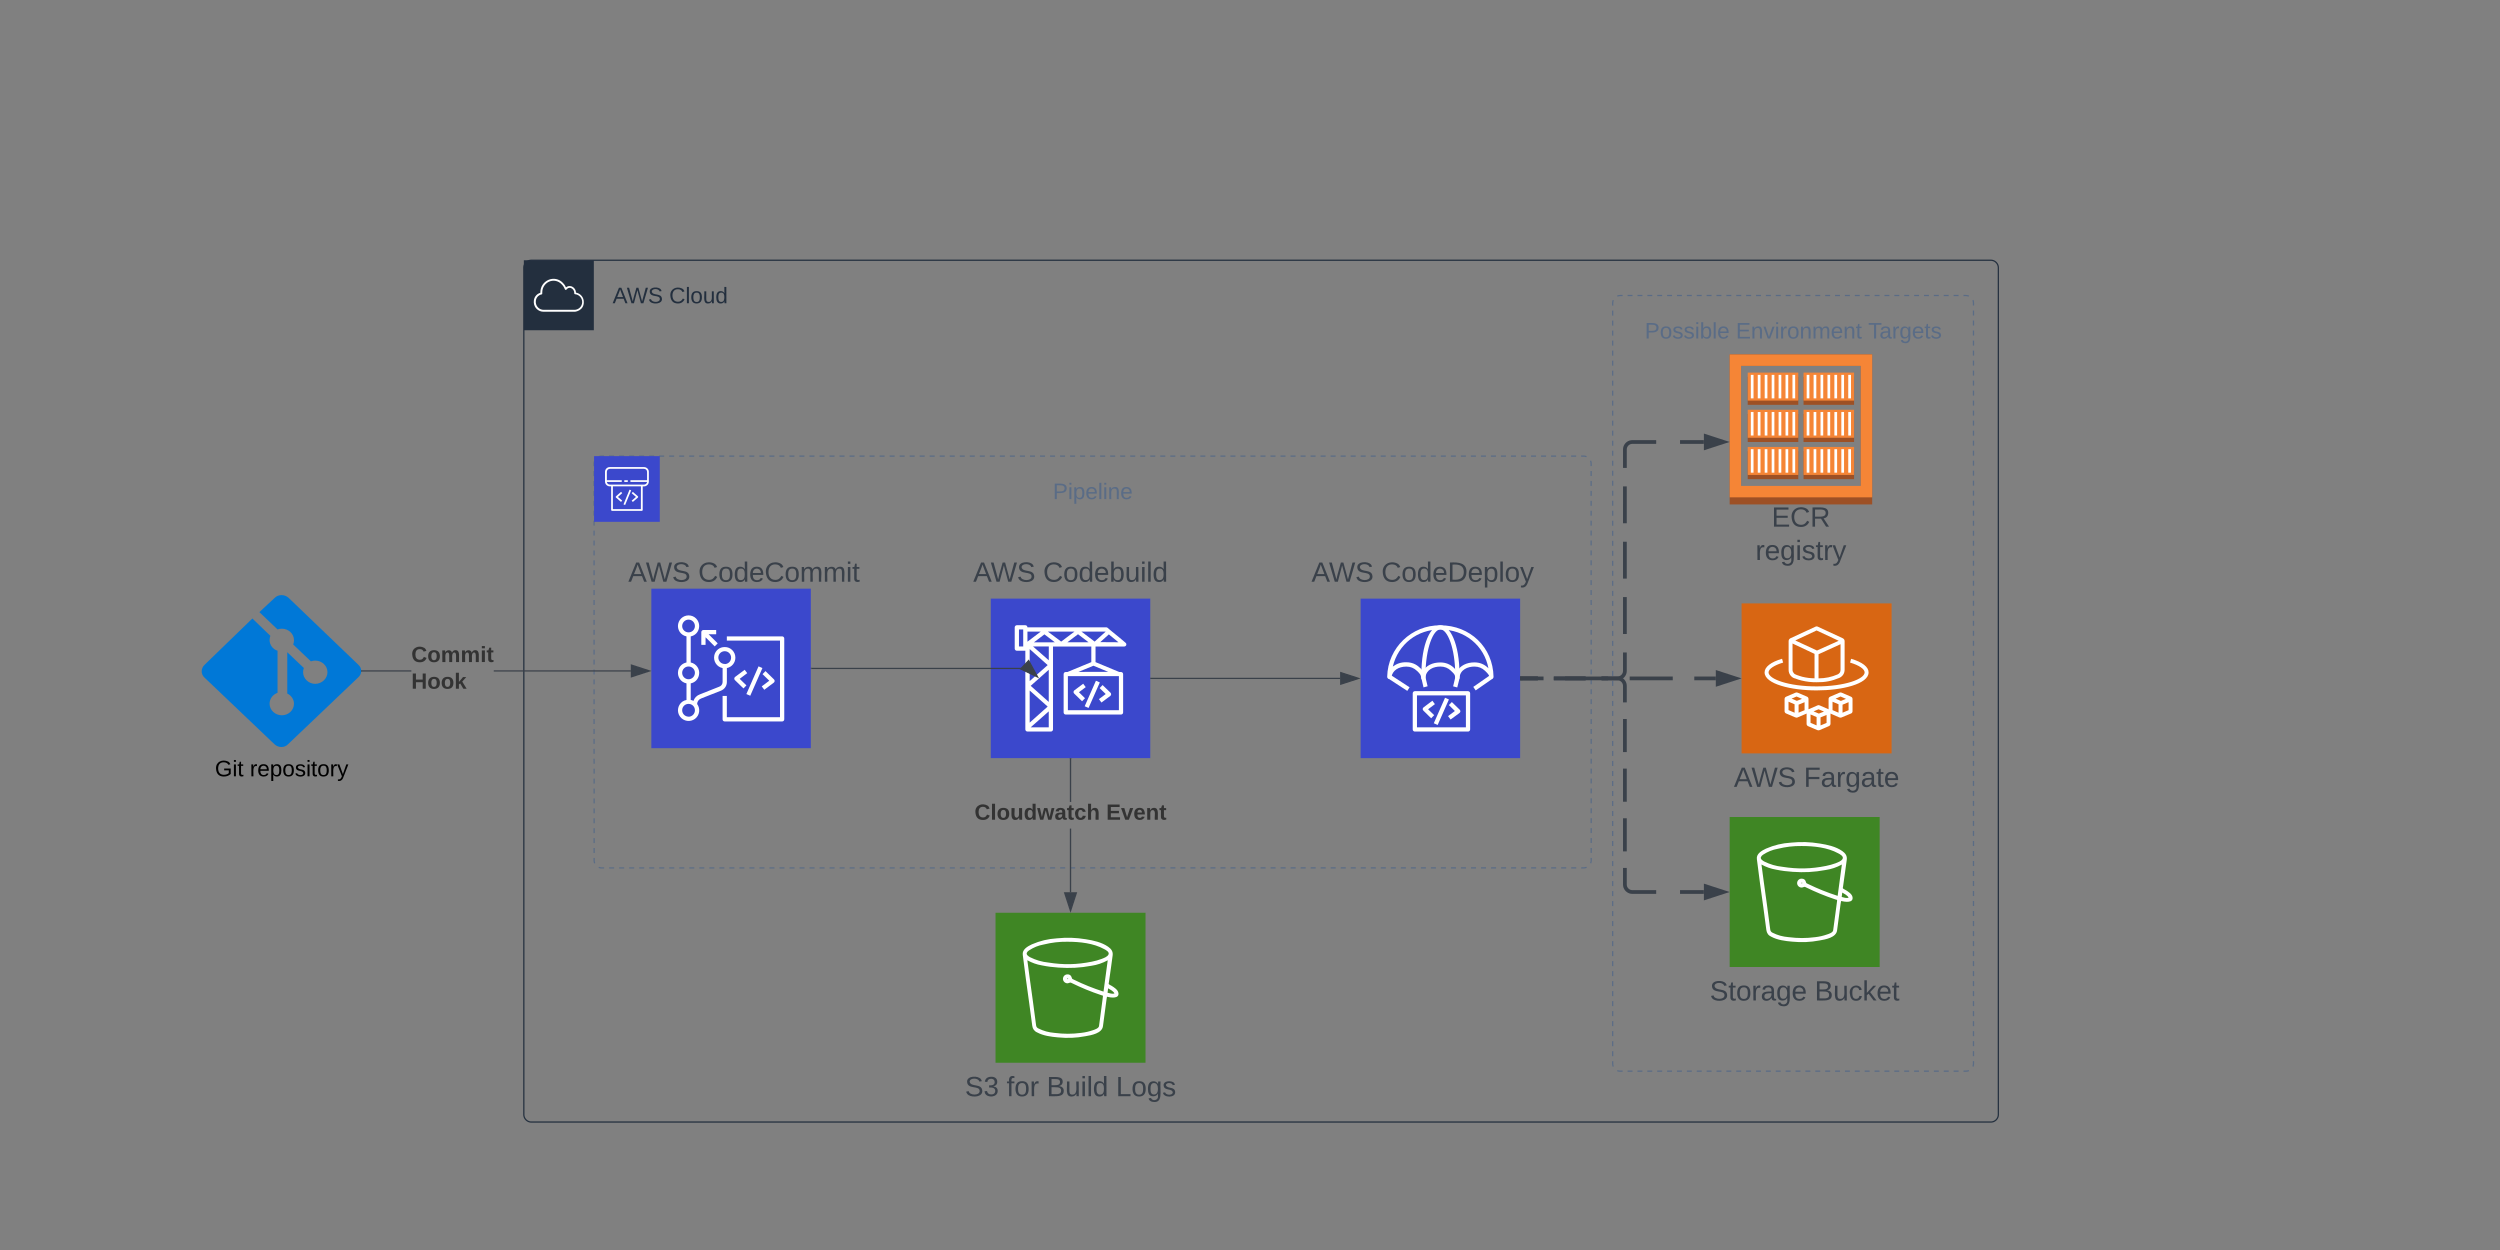 <svg xmlns="http://www.w3.org/2000/svg" xmlns:xlink="http://www.w3.org/1999/xlink" xmlns:lucid="lucid" width="2000" height="1000"><rect width="100%" height="100%" fill="#808080" stroke="none"/><g transform="translate(0 0)" lucid:page-tab-id="0_0"><path d="M419.07 214.2a6 6 0 0 1 6-6h1167.6a6 6 0 0 1 6 6v677.43a6 6 0 0 1-6 6H425.07a6 6 0 0 1-6-6z" stroke="#232f3e" fill="#fff" fill-opacity="0"/><path d="M419.07 208.2h56v56h-56v-56z" stroke="#fff" stroke-opacity="0" fill="#232f3e"/><path d="M459.95 249.4h-25c-4.13.06-7.57-3.08-7.9-7.2v-.63c-.15-3.4 1.97-6.38 5.25-7.36v-.65c.12-4.22 2.44-7.75 6.24-9.57 4.12-1.85 8.73-.95 11.8 2.32 1.1 1.08 1.85 2.2 2.45 3.6 1.2-1.02 2.7-1.33 4.23-.9 2.24.78 3.68 2.73 3.76 5.08 3.67.66 6.3 3.8 6.27 7.57 0 7.07-7.04 7.73-7.12 7.76zm-26.7-13.87c-2.83.6-4.75 3.14-4.6 6.04v.53c.3 3.32 3.1 5.83 6.4 5.75h24.98c3.04-.3 5.4-2.64 5.68-5.7.3-3.43-2.23-6.5-5.67-6.78-.44-.05-.72-.44-.64-.87.07-1.84-1-3.45-2.73-4.14-1.32-.37-2.64.13-3.44 1.24-.2.24-.44.37-.76.32-.28-.05-.48-.24-.6-.5-.6-1.6-1.4-2.85-2.6-4.04-2.7-2.8-6.6-3.6-10.13-2-3.24 1.6-5.2 4.64-5.32 8.25-.04.4-.04.74 0 1.14.04.4-.2.76-.6.84z" stroke="#fff" stroke-opacity="0" fill="#fff"/><use xlink:href="#a" transform="matrix(1,0,0,1,490.07,228.19) translate(0 14.4)"/><use xlink:href="#b" transform="matrix(1,0,0,1,490.07,228.19) translate(45.3 14.4)"/><path d="M475.24 370.9a6 6 0 0 1 6-6h785.7a6 6 0 0 1 6 6v317.44a6 6 0 0 1-6 6h-785.7a6 6 0 0 1-6-6z" fill="#fff" fill-opacity="0"/><path d="M478.95 365.36l.44-.18.9-.22.94-.07h2m4 0h4.02m4 0h4.02m4 0h4.02m4 0h4.02m4 0h4m4.02 0h4m4.02 0h4m4.02 0h4m4 0h4.02m4 0h4.02m4 0h4.02m4 0h4m4.02 0h4m4.02 0h4m4.02 0h4m4.02 0h4m4 0h4.02m4 0h4.02m4 0h4.02m4 0h4m4.02 0h4m4.02 0h4m4.02 0h4m4 0h4.02m4 0h4.02m4 0h4.02m4 0h4.02m4 0h4m4.02 0h4m4.02 0h4m4.02 0h4m4 0h4.02m4 0h4.02m4 0h4.02m4 0h4.02m4 0h4m4.02 0h4m4.02 0h4m4.02 0h4m4 0h4.02m4 0h4.02m4 0H820m4 0h4m4.02 0h4m4.02 0h4m4.02 0h4m4.02 0h4m4 0h4.02m4 0h4.02m4 0h4.02m4 0h4m4.02 0h4m4.02 0h4m4.02 0h4m4.02 0h4m4 0h4.02m4 0h4.02m4 0h4.02m4 0h4m4.02 0h4m4.02 0h4m4.02 0h4m4 0h4.02m4 0h4.02m4 0h4.02m4 0h4.02m4 0h4m4.02 0h4m4.02 0h4m4.02 0h4m4 0h4.02m4 0h4.02m4 0h4.02m4 0h4.02m4 0h4m4.02 0h4m4.02 0h4m4.02 0h4m4 0h4.02m4 0h4.02m4 0h4.02m4 0h4m4.02 0h4m4.02 0h4m4.02 0h4m4.02 0h4m4 0h4.02m4 0h4.02m4 0h4.02m4 0h4.02m4 0h4m4.02 0h4m4.02 0h4m4.02 0h4m4 0h4.02m4 0h4.02m4 0h4.02m4 0h2l.95.06.9.22.44.18m3.24 3.24l.18.43.22.92.07.94v1.97m0 3.97v3.97m0 3.98v3.96m0 3.97v3.98m0 3.97v3.97m0 3.96v3.97m0 3.97v3.97m0 3.96v3.97m0 3.96v3.96m0 3.97v3.97m0 3.97v3.96m0 3.97v3.97m0 3.97v3.97m0 3.97v3.97m0 3.97V484m0 3.97v3.97m0 3.96v3.97m0 3.97v3.97m0 3.95v3.97m0 3.97v3.96m0 3.97v3.97m0 3.96v3.97m0 3.97v3.97m0 3.97v3.96m0 3.97v3.97m0 3.97v3.98m0 3.96v3.97m0 3.98v3.97m0 3.97v3.97m0 3.95v3.97m0 3.97v3.96m0 3.96v3.97m0 3.96v3.97m0 3.97v3.97m0 3.96v3.97m0 3.97v3.97m0 3.97v3.97m0 3.97v3.97m0 3.98v3.97m0 3.96v3.98m0 3.97v2l-.07.92-.22.92-.18.42m-3.24 3.24l-.44.18-.9.22-.95.08h-2m-4 0h-4.02m-4 0h-4.02m-4 0h-4m-4.02 0h-4m-4 0h-4.02m-4 0h-4.02m-4 0h-4.02m-4 0h-4m-4.02 0h-4m-4.02 0h-4m-4.02 0h-4m-4.02 0h-4m-4 0h-4.02m-4 0h-4.02m-4 0h-4.02m-4 0h-4m-4.02 0h-4m-4.02 0h-4m-4.02 0h-4m-4 0h-4.02m-4 0h-4.02m-4 0h-4.02m-4 0h-4m-4.02 0h-4m-4.02 0h-4m-4.02 0h-4m-4.02 0h-4m-4 0h-4.02m-4 0h-4.02m-4 0h-4.02m-4 0h-4m-4.02 0h-4m-4.02 0h-4m-4.02 0h-4m-4.02 0h-4m-4 0h-4.02m-4 0h-4.02m-4 0h-4.02m-4 0h-4m-4.02 0h-4m-4.02 0h-4m-4.02 0h-4m-4.02 0h-4m-4 0h-4.02m-4 0h-4.02m-4 0h-4.02m-4 0h-4m-4.02 0h-4m-4.02 0h-4m-4.02 0h-4m-4 0h-4.02m-4 0h-4.02m-4 0H840m-4 0H832m-4 0h-4m-4.02 0h-4m-4.02 0h-4m-4.02 0h-4m-4.02 0h-4m-4 0h-4.02m-4 0h-4.02m-4 0h-4.02m-4 0h-4m-4.02 0h-4m-4.02 0h-4m-4.02 0h-4m-4 0h-4.02m-4 0h-4.02m-4 0h-4.02m-4 0h-4m-4.02 0h-4m-4.02 0h-4m-4.02 0h-4m-4.02 0h-4m-4 0h-4.02m-4 0h-4.02m-4 0h-4.02m-4 0h-4m-4.02 0h-4m-4.02 0h-4m-4.02 0h-4m-4.02 0h-4m-4 0h-4.02m-4 0h-4.02m-4 0h-4.02m-4 0h-4m-4.02 0h-4m-4.02 0h-4m-4.02 0h-4m-4 0h-4.02m-4 0h-4.02m-4 0h-4.02m-4 0h-4.02m-4 0h-4m-4.02 0h-4m-4.02 0h-4m-4.02 0h-4m-4 0h-2.02l-.94-.08-.9-.22-.45-.18m-3.24-3.24l-.16-.43-.23-.93-.06-.93v-2m0-3.96v-3.97m0-3.95v-3.97m0-3.97v-3.96m0-3.97v-3.96m0-3.96v-3.97m0-3.97v-3.97m0-3.96v-3.97m0-3.97v-3.97m0-3.97v-3.98m0-3.96V607m0-3.98v-3.97m0-3.96v-3.98m0-3.97v-3.97m0-3.97v-3.96m0-3.96v-3.97m0-3.96v-3.97m0-3.97v-3.96m0-3.97v-3.97m0-3.97v-3.97m0-3.96v-3.97m0-3.97v-3.97m0-3.98v-3.97m0-3.96v-3.98m0-3.97v-3.97m0-3.96v-3.97m0-3.97V480m0-3.96v-3.97m0-3.96v-3.96m0-3.97v-3.97m0-3.97v-3.96m0-3.97v-3.97m0-3.97v-3.97m0-3.97v-3.97m0-3.97v-3.98m0-3.97v-3.97m0-3.96v-3.97m0-3.97v-3.97m0-3.96v-3.96m0-3.97v-3.96m0-3.97v-1.98l.07-.95.24-.92.17-.43" stroke="#5a6c86" fill="none"/><use xlink:href="#c" transform="matrix(1,0,0,1,475.241,384.888) translate(367.075 14.4)"/><path d="M1290.14 242.4a6 6 0 0 1 6-6h276.64a6 6 0 0 1 6 6v608.53a6 6 0 0 1-6 6h-276.64a6 6 0 0 1-6-6z" fill="#fff" fill-opacity="0"/><path d="M1293.85 236.88l.43-.17.92-.2.94-.1h1.97m3.97 0h3.95m3.95 0h3.95m3.95 0h3.96m3.95 0h3.95m3.95 0h3.95m3.95 0h3.96m3.95 0h3.94m3.95 0h3.95m3.95 0h3.95m3.95 0h3.95m3.96 0h3.96m3.95 0h3.96m3.95 0h3.97m3.95 0h3.95m3.95 0h3.95m3.96 0h3.95m3.95 0h3.95m3.95 0h3.96m3.94 0h3.95m3.94 0h3.95m3.95 0h3.95m3.95 0h3.95m3.95 0h3.96m3.96 0h3.95m3.96 0h3.95m3.97 0h3.95m3.95 0h3.95m3.95 0h3.96m3.95 0h3.95m3.95 0h3.95m3.96 0h3.94m3.95 0h3.94m3.96 0h3.95m3.95 0h3.95m3.95 0h1.98l.94.1.9.2.45.2m3.24 3.22l.2.44.2.9.08.95v2m0 4.02v4m0 4v4m0 4v4m0 4.02v4m0 4v4m0 4v4m0 4.02v4m0 4v4m0 4v4m0 4.02v4m0 4v4m0 4v4m0 4.02v4m0 4v4m0 4v4m0 4.02v4m0 4v4m0 4v4.02m0 4v4m0 4v4m0 4v4.02m0 4v4m0 4v4m0 4v4.02m0 4v4m0 4v4m0 4v4.02m0 4v4m0 4v4m0 4v4.02m0 4v4m0 4v4m0 4v4.02m0 4v4m0 4v4m0 4v4.02m0 4v4m0 4v4m0 4.02v4m0 4v4m0 4v4m0 4.02v4m0 4v4m0 4v4m0 4.02v4m0 4v4m0 4v4m0 4.02v4m0 4v4m0 4v4m0 4.02v4m0 4v4m0 4v4m0 4.02v4m0 4v4m0 4v4m0 4.02v4m0 4v4m0 4v4.02m0 4v4m0 4v4m0 4v4.02m0 4v4m0 4v4m0 4v4.02m0 4v4m0 4v4m0 4v4.02m0 4v4m0 4v4m0 4v4.02m0 4v4m0 4v4m0 4v4.02m0 4v4m0 4v2l-.07.95-.2.9-.2.45m-3.23 3.24l-.44.18-.9.22-.95.07h-1.98m-3.95 0h-3.95m-3.95 0H1555m-3.96 0h-3.95m-3.96 0h-3.95m-3.97 0h-3.95m-3.95 0h-3.95m-3.95 0h-3.96m-3.95 0h-3.95m-3.95 0h-3.95m-3.96 0h-3.94m-3.95 0h-3.94m-3.95 0h-3.95m-3.95 0h-3.95m-3.95 0h-3.95m-3.96 0h-3.96m-3.95 0h-3.96m-3.95 0h-3.97m-3.95 0h-3.95m-3.95 0h-3.95m-3.96 0h-3.95m-3.95 0h-3.95m-3.95 0h-3.96m-3.94 0H1389m-3.94 0h-3.95m-3.95 0h-3.95m-3.95 0h-3.95m-3.95 0h-3.96m-3.96 0h-3.95m-3.96 0h-3.95m-3.97 0h-3.95m-3.95 0h-3.95m-3.95 0h-3.96m-3.95 0h-3.95m-3.95 0h-3.95m-3.96 0h-1.96l-.94-.07-.92-.22-.43-.18m-3.24-3.24l-.17-.44-.22-.9-.06-.95v-2m0-4v-4m0-4v-4m0-4.02v-4m0-4v-4m0-4v-4m0-4v-4m0-4.02v-4m0-4v-4m0-4v-4m0-4.02v-4m0-4v-4m0-4v-4m0-4.02v-4m0-4v-4m0-4v-4m0-4.02v-4m0-4v-4m0-4v-4m0-4.02v-4m0-4v-4m0-4v-4m0-4.02v-4m0-4v-4m0-4v-4m0-4.02v-4m0-4v-4m0-4v-4.02m0-4v-4m0-4v-4m0-4v-4.02m0-4v-4m0-4v-4m0-4v-4.02m0-4v-4m0-4v-4m0-4v-4.02m0-4v-4m0-4v-4m0-4v-4.02m0-4v-4m0-4v-4m0-4v-4.02m0-4v-4m0-4v-4m0-4v-4.02m0-4v-4m0-4v-4m0-4.02v-4m0-4v-4m0-4v-4m0-4.02v-4m0-4v-4m0-4v-4m0-4.02v-4m0-4v-4m0-4v-4m0-4.02v-4m0-4v-4m0-4v-4.02m0-4v-4m0-4v-4m0-4v-4m0-4.02v-4m0-4v-4m0-4v-4.02m0-4v-4m0-4v-4m0-4v-4.02m0-4v-4m0-4v-4m0-4v-4.02m0-4v-4m0-4v-4m0-4v-4.02m0-4v-4m0-4v-2l.07-.95.23-.9.18-.45" stroke="#5a6c86" fill="none"/><use xlink:href="#d" transform="matrix(1,0,0,1,1290.137,256.411) translate(25.675 14.4)"/><use xlink:href="#e" transform="matrix(1,0,0,1,1290.137,256.411) translate(98.575 14.4)"/><use xlink:href="#f" transform="matrix(1,0,0,1,1290.137,256.411) translate(204.425 14.4)"/><path d="M736.42 430.95h240v60h-240z" fill="none"/><use xlink:href="#g" transform="matrix(1,0,0,1,736.417,430.949) translate(42.13 34.444)"/><use xlink:href="#h" transform="matrix(1,0,0,1,736.417,430.949) translate(98.056 34.444)"/><path d="M475.24 430.95h240v60h-240z" fill="none"/><use xlink:href="#g" transform="matrix(1,0,0,1,475.241,430.949) translate(27.377 34.444)"/><use xlink:href="#i" transform="matrix(1,0,0,1,475.241,430.949) translate(83.302 34.444)"/><path d="M1018.13 430.95h240v60h-240z" fill="none"/><use xlink:href="#g" transform="matrix(1,0,0,1,1018.134,430.949) translate(31.019 34.444)"/><use xlink:href="#j" transform="matrix(1,0,0,1,1018.134,430.949) translate(86.944 34.444)"/><path d="M521.07 470.94h127.6v127.6h-127.6v-127.6z" stroke="#fff" stroke-opacity="0" stroke-width="2" fill="#3b48cc"/><path d="M579.78 517.65c-4.13-.08-7.54 2.8-8.36 6.76-.92 4.65 2.02 9.13 6.66 10.06v11.23c-.05 1.68-1.15 3.2-2.8 3.7l-15.4 6.1c-2.48.92-4.23 2.7-5.14 5.23-.7-.43-1.38-.68-2.16-.76V546.7c3.4-.67 5.92-3.2 6.6-6.67.98-4.56-2-9.12-6.6-10.05v-20.86c3.4-.68 5.92-3.2 6.6-6.6.93-4.63-2-9.1-6.6-10.04-4.65-.93-9.1 2.03-10.07 6.67-.9 4.56 2.03 9.04 6.67 9.97v20.86c-3.44.76-5.97 3.2-6.66 6.67-.9 4.65 2.03 9.13 6.67 10.06v13.27c-1.28.25-2.34.67-3.4 1.43-3.76 2.87-4.54 8.2-1.74 11.9 2.8 3.8 8.1 4.57 11.9 1.8 3.77-2.8 4.55-8.12 1.75-11.92.1-2.12 1.42-3.8 3.4-4.48l15.44-6.08c3-1.1 4.9-3.8 4.96-6.93v-11.24c4-.85 6.8-4.23 6.8-8.36 0-4.65-3.8-8.53-8.5-8.45zm-34.05-16.8c0-2.8 2.3-5.16 5.1-5.16 2.85 0 5.1 2.35 5.1 5.14 0 2.8-2.25 5.07-5.1 5.07-2.8 0-5.1-2.27-5.1-5.06zm0 37.4c0-2.78 2.3-5.06 5.1-5.06 2.85 0 5.1 2.27 5.1 5.06 0 2.8-2.25 5.15-5.1 5.15-2.76 0-5.06-2.27-5.1-5.06zm5.1 35.06c-2.8 0-5.1-2.27-5.1-5.14 0-2.8 2.3-5.07 5.1-5.07 2.85 0 5.1 2.27 5.1 5.06.05 2.87-2.2 5.15-5 5.24h-.1zm28.95-42.14c-2.85 0-5.1-2.28-5.1-5.15 0-2.78 2.25-5.06 5.1-5.06 2.8 0 5.1 2.28 5.1 5.07.05 2.88-2.2 5.16-5 5.25h-.1z" stroke="#fff" stroke-opacity="0" stroke-width="2" fill="#fff"/><path d="M625.73 577.16h-46c-.93 0-1.66-.75-1.66-1.7v-18.72h3.4v17.02H624V512.5h-42.53v-3.4h44.26c.94 0 1.68.75 1.68 1.7v64.66c0 .95-.73 1.7-1.67 1.7z" stroke="#fff" stroke-opacity="0" stroke-width="2" fill="#fff"/><path d="M594.77 550.74l-6.83-6.64c-.38-.36-.55-.8-.52-1.33.04-.5.27-.92.68-1.24l7.64-5.7 2.04 2.7-6.04 4.54 5.4 5.25zM611.43 551.83l-2.04-2.73 6.03-4.53-5.4-5.25 2.37-2.45 6.8 6.66c.68.65.7 1.73.04 2.4l-.2.18z" stroke="#fff" stroke-opacity="0" stroke-width="2" fill="#fff"/><path d="M597.1 555.24l9.73-22.16 3.1 1.37-9.73 22.15-3.1-1.36z" stroke="#fff" stroke-opacity="0" stroke-width=".8" fill="#fff"/><path d="M574.17 514.7l-1.2 1.2-1.22 1.22-7.3-7.3v6.1h-3.4V505.7c0-.94.76-1.7 1.7-1.7h10.2v3.4h-6.08z" stroke="#fff" stroke-opacity="0" stroke-width="2" fill="#fff"/><path d="M792.6 478.9h127.62v127.62h-127.6v-127.6z" stroke="#fff" stroke-opacity="0" stroke-width="2" fill="#3b48cc"/><path d="M865.64 561l2.37-2.42-4.86-4.8 5.44-4.07-2.04-2.73-7.04 5.28c-.08.06-.14.1-.2.18-.66.68-.65 1.74.03 2.4zM884.57 555.22l-5.44 4.08 2.04 2.73 7.05-5.27c.42-.3.64-.74.68-1.26.03-.52-.14-.97-.5-1.33l-6.33-6.13-2.36 2.44z" stroke="#fff" stroke-opacity="0" stroke-width="2" fill="#fff"/><path d="M867.75 565l9-20.42 3.1 1.38-9 20.4-3.1-1.36z" stroke="#fff" stroke-opacity="0" stroke-width=".81" fill="#fff"/><path d="M900.46 514.22l-4.73-4-7.6-6.2-1.96-1.7c-.36-.35-.7-.44-1.07-.44h-63.15c0-.93-.7-1.7-1.7-1.7h-6.78c-.9 0-1.7.77-1.7 1.7v17.02c0 .93.8 1.7 1.7 1.7h6.8v62.95c0 .94.8 1.7 1.68 1.7h18.76c.9 0 1.7-.76 1.7-1.7V517.2h30.64v12.5l-19.1 7.9h-1.35c-1 0-1.7.78-1.7 1.72v30.62c0 .94.7 1.7 1.7 1.7h44.2c.98 0 1.7-.76 1.7-1.7V539.3v.02c0-.94-.72-1.7-1.7-1.7h-1.34l-19.03-7.92v-12.5h22.96c.7 0 1.33-.43 1.6-1.1.26-.7 0-1.46-.54-1.88zm-16-8.85l-8.74 7.9-10.54-7.98h19.3zm-43.75 8.5h-13.57l8.4-6.37 8.3 6.3zm-16.16 34.8L839 535.83v25.7zm13.58 16.6l-14.38 12.84v-25.68zm-14.38-20.42v-25.6l14.38 12.83zm14.56-39.56h21.25l-10.62 7.98zm24.1 2.1l8.4 6.4h-16.87zm-29.82-2.1l-10.63 8.07v-8.08zm-14.02 11.9h-3.4v-13.62h3.4v13.62zm5.98 64.65L839 569.1v12.75zm14.47-53.6l-12.58-11.05h12.6zm56.1 39.9h-40.82v-27.22h40.82zm-32.33-30.62l11.97-4.94 11.88 4.93zm17.42-23.82l6.86-6.2 7.68 6.3z" stroke="#fff" stroke-opacity="0" stroke-width="2" fill="#fff"/><path d="M1088.5 478.9h127.6v127.62h-127.6v-127.6z" stroke="#fff" stroke-opacity="0" stroke-width="2" fill="#3b48cc"/><path d="M1165.9 543.87c-.85 0-1.6-.66-1.7-1.53v-.5c-.25-2.18-1.1-3-2.9-4.67l-.5-.53c-2.38-2.32-5.2-3.4-8.5-3.4-5.28 0-11.24 2.26-11.92 8.62v.48c0 .96-.76 1.7-1.7 1.7s-1.7-.74-1.7-1.7c-.17-2.5-1.2-3.46-3.15-5.43l-.25-.2c-2.4-2.3-5.2-3.43-8.5-3.43-6.48 0-11.16 3.3-11.92 8.37-.1.92-.94 1.62-1.88 1.53-.93-.1-1.6-.92-1.53-1.84.5-23.04 19.5-41.35 42.54-41.08 23.82 0 42.1 17.65 42.53 41.12v.18c0 .92-.76 1.66-1.7 1.66-.93 0-1.7-.73-1.7-1.65v-.13c0-1.4-1.36-2.8-3.4-4.78-2.38-2.27-5.2-3.4-8.5-3.4-5.2 0-11.5 2.4-11.92 9.05-.08.9-.76 1.6-1.7 1.6zm-40.83-14.06c4.25 0 7.83 1.46 10.8 4.4l.34.25c.86.8 1.54 1.54 2.22 2.4 2.4-4.32 7.4-6.9 13.87-6.9 4.25 0 7.82 1.44 10.88 4.33l.5.52c.78.7 1.38 1.36 2.06 2.15 2.38-4.34 7.4-7.05 13.78-7.05 4.25 0 7.83 1.44 10.9 4.38l.33.35c-3.4-18.18-18.9-31.06-38.46-31.06-18.3-.2-33.78 11.83-38.04 29.66 3.23-2.4 6.72-3.55 10.8-3.42z" stroke="#fff" stroke-opacity="0" stroke-width="2" fill="#fff"/><path d="M1110.62 542.8l1.86-2.85 15.2 9.9-1.85 2.86-15.2-9.9z" stroke="#fff" stroke-opacity="0" stroke-width="1.09" fill="#fff"/><path d="M1178.6 549.53l13.6-9.45h-.02l1.94 2.8-13.57 9.44-1.94-2.8z" stroke="#fff" stroke-opacity="0" stroke-width="1.64" fill="#fff"/><path d="M1165.8 549.97l-3.3-.9 1.7-7.17v-1.7c0-21.6-6.22-36.68-11.9-36.68-5.68 0-11.9 15.08-11.9 36.74v1.6l1.68 7.16-3.27.9-1.7-7.32v-2.44c-.12-25.94 7.78-39.98 15.2-39.98 7.42 0 15.32 14.04 15.32 40.13v1.15c-.03.3-.03.5 0 .75v.5zM1144.93 574.62l-6.24-6.15c-.38-.35-.56-.8-.53-1.32.04-.52.27-.94.68-1.25l7.05-5.32 2.04 2.73-5.44 4.1 4.86 4.74zM1160.48 575.62l-2.04-2.72 5.46-4.1-4.8-4.73 2.38-2.43 6.3 6.14c.67.66.7 1.73.03 2.4l-.2.2z" stroke="#fff" stroke-opacity="0" stroke-width="2" fill="#fff"/><path d="M1147.03 578.6l9-20.4 3.1 1.37-9 20.4-3.1-1.36z" stroke="#fff" stroke-opacity="0" stroke-width=".81" fill="#fff"/><path d="M1174.42 585.25h-42.54c-.92 0-1.7-.77-1.7-1.7v-28.9c0-.95.78-1.72 1.7-1.72h42.54c.92 0 1.7.77 1.7 1.7v28.9c0 .95-.78 1.73-1.7 1.73zm-40.84-3.4h39.14v-25.53h-39.14z" stroke="#fff" stroke-opacity="0" stroke-width="2" fill="#fff"/><path d="M286.64 531.76l-55.76-53.48c-3.2-2.92-8.17-2.92-11.1 0L207.5 489.7l14.55 13.86c.9-.36 2.17-.6 3.45-.6 5.36 0 9.7 4.13 9.7 9.23 0 1.2-.26 2.42-.64 3.4l14.16 13.5c.9-.38 2.3-.62 3.45-.62 5.35 0 9.8 4.13 9.8 9.24 0 5.1-4.45 9.36-9.8 9.36-5.37 0-9.7-4.26-9.7-9.36 0-1.22.24-2.44.63-3.3l-13.28-12.63v33.06c3.2 1.45 5.36 4.74 5.36 8.14 0 5.1-4.32 9.24-9.68 9.24-5.36 0-9.83-4.14-9.83-9.24 0-4 2.54-7.3 6.37-8.75v-33.67c-3.83-1.1-6.38-4.74-6.38-8.63 0-1.22.37-2.43.63-3.28L201.9 494.8l-38.15 36.96c-3.2 2.92-3.2 7.78 0 10.45l55.77 53.13c3.2 3.04 8.16 3.04 10.97 0l55.76-53.12c3.57-2.9 3.57-7.77.38-10.44z" stroke="#000" stroke-opacity="0" fill="#0078d7"/><use xlink:href="#k" transform="matrix(1,0,0,1,131.328,606.64) translate(40.6 14.4)"/><use xlink:href="#l" transform="matrix(1,0,0,1,131.328,606.64) translate(68.55 14.4)"/><path d="M329.04 537.24h-39.6v-1h39.6zm175.64 0H395.06v-1h109.62z" stroke="#3a414a" stroke-width=".05" fill="#3a414a"/><path d="M289.45 537.24h-.5l-.03-1h.53z" fill="#3a414a"/><path d="M289.47 537.27h-.54l-.04-1.05h.57zm-.52-1l.03.95h.44v-.95z" stroke="#3a414a" stroke-width=".05" fill="#3a414a"/><path d="M519.45 536.74l-14.27 4.64v-9.27z" fill="#3a414a"/><path d="M521.07 536.74l-16.4 5.33v-10.65zm-15.4 3.95l12.16-3.96-12.15-3.94z" stroke="#3a414a" stroke-width=".05" fill="#3a414a"/><use xlink:href="#m" transform="matrix(1,0,0,1,329.035,515.41) translate(0 14.222)"/><use xlink:href="#n" transform="matrix(1,0,0,1,329.035,515.41) translate(0 35.556)"/><path d="M649.18 534.75h173.66" stroke="#3a414a" fill="none"/><path d="M649.2 535.25h-.52v-1h.5z" stroke="#3a414a" stroke-width=".05" fill="#3a414a"/><path d="M830.08 541.6l-13.55-6.45 6.38-6.72z" stroke="#3a414a" fill="#3a414a"/><path d="M920.72 542.72h151.4" stroke="#3a414a" fill="none"/><path d="M920.74 543.22h-.52v-1h.5z" stroke="#3a414a" stroke-width=".05" fill="#3a414a"/><path d="M1086.87 542.72l-14.26 4.63v-9.27z" stroke="#3a414a" fill="#3a414a"/><path d="M475.24 364.9h52.58v52.57h-52.58V364.9z" stroke="#fff" stroke-opacity="0" stroke-width="2" fill="#3b48cc"/><path d="M515.2 373.65h-27.34-.03c-2.14 0-3.82 1.75-3.82 3.86v7.75c0 2.14 1.76 3.83 3.86 3.83h1.05V408c0 .4.33.7.7.7h23.85c.4 0 .7-.3.7-.7V389.1h1.09c2.14 0 3.82-1.76 3.82-3.86v-7.7-.05c0-2.14-1.75-3.82-3.86-3.82zm-2.5 33.65H490.3v-18.22h22.44zm2.5-19.63h-27.34c-1.23 0-2.24-.87-2.38-2.1h11.92v-1.4h-11.92v-6.66c-.04-1.32 1.05-2.4 2.38-2.45h27.34c1.34 0 2.46 1.06 2.46 2.4V384.17h-13.32v1.4h13.32c-.18 1.23-1.23 2.14-2.46 2.1z" stroke="#fff" stroke-opacity="0" stroke-width="2" fill="#fff"/><path d="M492.82 398.1l4 3.44.93-1.06-3.4-2.93 3.42-3.03-.93-1.05-4.02 3.56c-.16.14-.24.32-.24.53 0 .2.08.4.24.53zM506.27 401.57l4.03-3.5c.16-.15.24-.33.24-.53 0-.22-.08-.4-.24-.54l-4.03-3.5-.92 1.06 3.42 2.98-3.42 3z" stroke="#fff" stroke-opacity="0" stroke-width="2" fill="#fff"/><path d="M498.8 403.5l4.83-11.78 1.3.53L500.1 404l-1.3-.5z" stroke="#fff" stroke-opacity="0" stroke-width=".76" fill="#fff"/><path d="M499.43 384.17h2.8v1.4h-2.8v-1.4z" stroke="#fff" stroke-opacity="0" stroke-width="2" fill="#fff"/><path d="M796.42 730.2h120v120h-120v-120z" stroke="#fff" stroke-opacity="0" stroke-width="2" fill="#3f8624"/><path d="M894.7 794.26c-.45-2.5-3.3-4.25-5.28-5.53-.62-.4-2.3-1.04-2.46-1.6 0-.4 0-.8.15-1.2l1.63-11.46 1.38-10.18c.4-3.05-1.07-5.13-3.6-6.9-5.13-3.6-11.88-5.04-17.94-6-7.97-1.28-14.95-1.53-23-.72-7.28.48-13.34 1.92-20.1 4.8-3.36 1.6-7.88 4.1-7.27 8.4 1.52 13 3.44 25.97 5.2 38.95.77 5.93 1.6 11.86 2.38 17.78.3 2.5 1.7 4.42 4 5.38 4.9 2.64 11.03 3.45 16.62 3.93 7.75.73 14.34.5 22-.95 4.6-.8 13.2-2.25 13.96-8.02.92-7.13 1.92-14.26 2.84-21.4l.38-2.15c2.6.64 10.05 2 9.13-3.12zm-40.63-40.86c9.66 0 20.63 1.12 29.2 5.85 1.4.72 4.46 2.32 3.54 4.32-.9 1.93-3.82 2.9-5.6 3.6-2.6.97-4.97 1.6-7.73 2.17-11.96 2.4-22.54 2.65-34.66.72-5.43-.56-9.95-1.92-14.86-4.32-1.15-.72-3.07-1.85-2.53-3.45.4-.9 1-1.53 1.85-2 3.76-2.4 7.2-3.86 11.58-4.66 6.6-1.6 12.42-2.32 19.24-2.24zm25.15 67.45c-.3 1.85-3.38 2.8-4.83 3.3-3.23 1.1-6.07 1.75-9.44 2.15-7.44.96-13.88.96-21.4 0-4.67-.4-8.58-1.44-12.8-3.52-1.15-.48-1.84-1.52-1.9-2.73-1.62-12.73-3.4-25.4-5.15-38.05l-1.83-13.78c3.83 2.08 7.36 3.37 11.65 4.1 4.68.95 8.6 1.43 13.34 1.75 9.2.64 17.1.24 26.23-1.44 4.8-.73 8.8-2.1 13.1-4.4l-3.38 25.06c-8.6-2.8-15.64-5.6-23.7-9.54-.37-.16-.68-.32-1-.48-.45-.32-.3-.16-.52-.64-.38-.96-.46-1.6-1.3-2.4-.77-.56-1.62-.8-2.53-.72-2 .08-3.53 1.84-3.38 3.84.14 1.92 1.9 3.45 3.9 3.3.54-.1 1-.25 1.6-.5.63-.15.63-.15 1.24.17 8.2 4 15.33 6.96 24 9.85 1.22.4 1.22 0 1.22 1.04-.08.8-.15 1.52-.3 2.32l-1 7.62zm-24.7-37.9c0 .5-.6.4-.75.17-.24-.32.76-.72.76-.16zm31.52 11.23l.46-3.53c1.6.96 4.3 2.33 5.06 4.1-1.6.63-4.06-.17-5.52-.57z" stroke="#fff" stroke-opacity="0" stroke-width="2" fill="#fff"/><use xlink:href="#o" transform="matrix(1,0,0,1,766.417,859.198) translate(5.525 17.778)"/><use xlink:href="#p" transform="matrix(1,0,0,1,766.417,859.198) translate(38.858 17.778)"/><use xlink:href="#q" transform="matrix(1,0,0,1,766.417,859.198) translate(70.895 17.778)"/><use xlink:href="#r" transform="matrix(1,0,0,1,766.417,859.198) translate(126.327 17.778)"/><path d="M856.92 713.8h-1v-50.9h1zm0-72.24h-1v-34.54h1z" stroke="#3a414a" stroke-width=".05" fill="#3a414a"/><path d="M856.92 607.04h-1v-.52h1z" fill="#3a414a"/><path d="M856.94 607.06h-1.05v-.56h1.04zm-1-.5v.45h.95v-.45z" stroke="#3a414a" stroke-width=".05" fill="#3a414a"/><path d="M856.42 728.58l-4.64-14.27h9.27z" fill="#3a414a"/><path d="M856.42 730.2l-5.33-16.4h10.64zm-3.95-15.4l3.95 12.16 3.94-12.15z" stroke="#3a414a" stroke-width=".05" fill="#3a414a"/><use xlink:href="#s" transform="matrix(1,0,0,1,779.578,641.56) translate(0 14.222)"/><use xlink:href="#t" transform="matrix(1,0,0,1,779.578,641.56) translate(105.383 14.222)"/><path d="M1488.6 292.67v101.76h-95.75V292.67h95.76m9.13-9.12h-114v120h114v-120z" fill="#9d5025"/><path d="M1488.6 292.7v96.03h-95.75V292.7h95.76m9.13-9.15h-114v114.32h114V283.56z" fill="#f58536"/><path d="M1398.18 301.47h40.44v22.4h-40.45v-22.4zM1442.83 301.47h40.43v22.4h-40.43v-22.4z" fill="#9d5025"/><path d="M1398.18 298.08h40.44v22.4h-40.45v-22.4z" fill="#f58536"/><path d="M1400.66 299.9h2.16v18.8h-2.16v-18.8zM1406.22 299.9h2.17v18.8h-2.18v-18.8zM1411.76 299.9h2.17v18.8h-2.17v-18.8zM1417.34 299.9h2.16v18.8h-2.16v-18.8zM1422.88 299.9h2.16v18.8h-2.16v-18.8zM1428.42 299.9h2.16v18.8h-2.16v-18.8zM1433.97 299.9h2.17v18.8h-2.17v-18.8z" fill="#fff"/><path d="M1442.83 298.08h40.43v22.4h-40.43v-22.4z" fill="#f58536"/><path d="M1445.34 299.9h2.16v18.8h-2.16v-18.8zM1450.88 299.9h2.16v18.8h-2.16v-18.8zM1456.42 299.9h2.16v18.8h-2.16v-18.8zM1461.98 299.9h2.16v18.8h-2.16v-18.8zM1467.52 299.9h2.17v18.8h-2.18v-18.8zM1473.07 299.9h2.17v18.8h-2.17v-18.8zM1478.62 299.9h2.17v18.8h-2.18v-18.8z" fill="#fff"/><path d="M1398.18 331.2h40.44v22.4h-40.45v-22.4zM1442.83 331.2h40.43v22.4h-40.43v-22.4z" fill="#9d5025"/><path d="M1398.18 327.82h40.44v22.4h-40.45v-22.4z" fill="#f58536"/><path d="M1400.66 329.62h2.16v18.8h-2.16v-18.8zM1406.22 329.62h2.17v18.8h-2.18v-18.8zM1411.76 329.62h2.17v18.8h-2.17v-18.8zM1417.34 329.62h2.16v18.8h-2.16v-18.8zM1422.88 329.62h2.16v18.8h-2.16v-18.8zM1428.42 329.62h2.16v18.8h-2.16v-18.8zM1433.97 329.62h2.17v18.8h-2.17v-18.8z" fill="#fff"/><path d="M1442.83 327.82h40.43v22.4h-40.43v-22.4z" fill="#f58536"/><path d="M1445.34 329.62h2.16v18.8h-2.16v-18.8zM1450.88 329.62h2.16v18.8h-2.16v-18.8zM1456.42 329.62h2.16v18.8h-2.16v-18.8zM1461.98 329.62h2.16v18.8h-2.16v-18.8zM1467.52 329.62h2.17v18.8h-2.18v-18.8zM1473.07 329.62h2.17v18.8h-2.17v-18.8zM1478.62 329.62h2.17v18.8h-2.18v-18.8z" fill="#fff"/><path d="M1398.18 360.93h40.44v22.4h-40.45v-22.4zM1442.83 360.93h40.43v22.4h-40.43v-22.4z" fill="#9d5025"/><path d="M1398.18 357.54h40.44v22.4h-40.45v-22.4z" fill="#f58536"/><path d="M1400.66 359.34h2.16v18.8h-2.16v-18.8zM1406.22 359.34h2.17v18.8h-2.18v-18.8zM1411.76 359.34h2.17v18.8h-2.17v-18.8zM1417.34 359.34h2.16v18.8h-2.16v-18.8zM1422.88 359.34h2.16v18.8h-2.16v-18.8zM1428.42 359.34h2.16v18.8h-2.16v-18.8zM1433.97 359.34h2.17v18.8h-2.17v-18.8z" fill="#fff"/><path d="M1442.83 357.54h40.43v22.4h-40.43v-22.4z" fill="#f58536"/><path d="M1445.34 359.34h2.16v18.8h-2.16v-18.8zM1450.88 359.34h2.16v18.8h-2.16v-18.8zM1456.42 359.34h2.16v18.8h-2.16v-18.8zM1461.98 359.34h2.16v18.8h-2.16v-18.8zM1467.52 359.34h2.17v18.8h-2.18v-18.8zM1473.07 359.34h2.17v18.8h-2.17v-18.8zM1478.62 359.34h2.17v18.8h-2.18v-18.8z" fill="#fff"/><use xlink:href="#u" transform="matrix(1,0,0,1,1383.73,403.551) translate(33.605 17.778)"/><use xlink:href="#v" transform="matrix(1,0,0,1,1383.73,403.551) translate(20.673 44.444)"/><path d="M1217.6 542.72h12.72m12.72 0h25.44m12.72 0h12.72l.93-.08.92-.22.87-.36.8-.5.72-.6.6-.72.5-.8.36-.87.22-.9.08-.95v-14.77m0-14.76v-29.54m0-14.76v-29.53m0-14.76V389.1m0-14.76v-14.77l.07-.94.2-.9.37-.87.5-.8.6-.72.72-.6.8-.5.86-.36.92-.2.94-.1h19.06m19.07 0h19.06" stroke="#3a414a" stroke-width="3" fill="none"/><path d="M1217.64 544.22h-1.54v-3h1.54z" stroke="#3a414a" stroke-width=".05" fill="#3a414a"/><path d="M1378.88 353.55l-14.27 4.64v-9.28z" stroke="#3a414a" stroke-width="3" fill="#3a414a"/><path d="M1383.73 653.6h120v120h-120v-120z" stroke="#fff" stroke-opacity="0" stroke-width="2" fill="#3f8624"/><path d="M1482.02 717.67c-.46-2.48-3.3-4.24-5.3-5.52-.6-.4-2.3-1.05-2.44-1.6 0-.4 0-.8.15-1.2l1.6-11.47 1.4-10.17c.37-3.03-1.1-5.12-3.62-6.88-5.12-3.6-11.87-5.05-17.93-6-7.97-1.3-14.95-1.53-23-.73-7.28.47-13.34 1.9-20.08 4.8-3.4 1.6-7.9 4.08-7.3 8.4 1.54 13 3.45 25.97 5.22 38.95.76 5.92 1.6 11.85 2.37 17.78.3 2.48 1.68 4.4 3.98 5.37 4.9 2.64 11.04 3.44 16.64 3.92 7.74.72 14.33.48 22-.96 4.6-.8 13.2-2.24 13.95-8 .92-7.14 1.92-14.27 2.84-21.4l.4-2.16c2.6.64 10.04 2 9.12-3.13zm-40.64-40.85c9.66 0 20.63 1.12 29.2 5.84 1.4.73 4.46 2.33 3.54 4.33-.92 1.9-3.83 2.87-5.6 3.6-2.6.96-4.98 1.6-7.74 2.16-11.96 2.4-22.54 2.64-34.65.72-5.45-.56-9.97-1.92-14.88-4.33-1.15-.72-3.06-1.84-2.53-3.44.4-.87 1-1.5 1.84-2 3.76-2.4 7.2-3.84 11.58-4.64 6.6-1.6 12.42-2.32 19.24-2.24zm25.15 67.45c-.3 1.84-3.37 2.8-4.83 3.28-3.22 1.13-6.06 1.77-9.43 2.17-7.44.96-13.88.96-21.4 0-4.67-.4-8.58-1.44-12.8-3.53-1.14-.5-1.83-1.53-1.9-2.73-1.62-12.74-3.38-25.4-5.15-38.05l-1.84-13.78c3.84 2.08 7.36 3.36 11.66 4.08 4.67.96 8.58 1.44 13.34 1.76 9.2.65 17.1.25 26.22-1.44 4.83-.72 8.8-2.08 13.1-4.4l-3.37 25.07c-8.58-2.8-15.64-5.6-23.7-9.52-.37-.16-.68-.32-.98-.48-.46-.32-.3-.16-.54-.64-.37-.96-.45-1.6-1.3-2.4-.76-.57-1.6-.8-2.52-.73-2 .08-3.53 1.85-3.38 3.85.16 1.92 1.92 3.44 3.9 3.28.55-.08 1-.24 1.62-.48.62-.16.62-.16 1.23.16 8.2 4 15.33 6.97 24 9.86 1.22.4 1.22 0 1.22 1.04-.07.8-.15 1.52-.3 2.32l-1 7.6zm-24.7-37.9c0 .5-.6.4-.75.17-.23-.32.76-.72.76-.16zm31.53 11.22l.46-3.53c1.6.96 4.3 2.32 5.06 4.08-1.62.64-4.07-.16-5.53-.56z" stroke="#fff" stroke-opacity="0" stroke-width="2" fill="#fff"/><g><use xlink:href="#w" transform="matrix(1,0,0,1,1353.73,782.614) translate(14.105 17.778)"/><use xlink:href="#x" transform="matrix(1,0,0,1,1353.73,782.614) translate(97.994 17.778)"/></g><path d="M1217.6 542.72h12.72m12.72 0h25.44m12.72 0h12.72l.93.07.92.2.87.37.8.5.72.6.6.72.5.8.36.86.22.92.08.94v13.24m0 13.24v26.48m0 13.25v26.48m0 13.25v26.48m0 13.24v13.24l.07.95.2.92.37.87.5.8.6.72.72.6.8.5.86.36.92.22.94.07h19.06m19.07 0h19.06" stroke="#3a414a" stroke-width="3" fill="none"/><path d="M1217.64 544.22h-1.54v-3h1.54z" stroke="#3a414a" stroke-width=".05" fill="#3a414a"/><path d="M1378.88 713.6l-14.27 4.65v-9.27z" stroke="#3a414a" stroke-width="3" fill="#3a414a"/><path d="M1393.27 482.72h120v120h-120v-120z" stroke="#fff" stroke-opacity="0" stroke-width="2" fill="#d86613"/><path d="M1432.93 540.96c.14.14.23.27.4.36.23.22.46.4.72.58l.18.13.8.4.5.23h.38l.4.18c.76.27 1.56.58 2.5.9l1.48.4.76.22c4.2 1.02 7.9 1.47 12.23 1.43 6.6.12 12.2-.95 18.24-3.5 2.6-1.2 4.13-3.57 4.17-6.43V512.9c0-.97-.54-1.82-1.43-2.27l-19.9-9.24c-.66-.37-1.43-.37-2.1 0l-19.93 9.23c-.9.45-1.43 1.3-1.43 2.28v23.06c0 1.8.6 3.3 1.75 4.7.1.12.18.2.3.3zm8.16.23l-1.36-.42c-.85-.26-1.57-.53-2.24-.75l-.58-.27-.54-.23c-.18-.1-.36-.17-.54-.26l-.4-.32-.18-.22-.13-.13-.14-.14c-.63-.76-.95-1.56-.95-2.54v-21.1l17.6 8.28v19.56c-3.5-.04-6.44-.45-9.85-1.25zm29.1-1.7c-5.1 2.18-9.8 3.16-15.36 3.2v-19.3l17.6-8.03v20.5c.05 1.6-.8 2.95-2.23 3.62zm-16.93-35.12l17.7 8.26-17.43 7.82-.1-.1-17.2-7.98z" stroke="#fff" stroke-opacity="0" stroke-width="2" fill="#fff"/><path d="M1480.9 527l-.84 3.07c7.16 2.13 11.65 5.14 11.65 7.85 0 5.3-15.8 11.2-38.43 11.2s-38.44-5.9-38.44-11.2c0-2.7 4.5-5.72 11.65-7.85l-.83-3.06c-9 2.64-13.98 6.54-13.98 10.92 0 9.34 21.47 14.4 41.6 14.4 20.14 0 41.6-5.06 41.6-14.4 0-4.38-5-8.26-13.97-10.9zM1480.8 557.35l-7.43-3.2c-.6-.3-1.2-.3-1.8 0l-7.6 3.26c-.7.38-1.1 1-1.1 1.77v8.25l-7.1-3.1c-.6-.3-1.2-.3-1.8 0l-7.17 3.1v-8.28c0-.8-.44-1.5-1.14-1.8l-7.5-3.2c-.54-.28-1.2-.28-1.8 0l-7.6 3.27c-.7.38-1.1 1-1.1 1.77v9.74c0 .83.45 1.5 1.2 1.83l7.45 3.18h.17c.28.13.5.2.82.2.26 0 .53-.04.75-.2l7.23-3.08v8.25c0 .8.43 1.45 1.14 1.8l7.44 3.2h.1c.28.12.56.18.88.18.27 0 .54-.06.82-.18l7.6-3.27c.7-.37 1.1-1 1.14-1.8v-8.18l7.07 3.1h.2c.3.1.56.17.88.2.28-.03.5-.1.7-.2l7.67-3.2c.7-.33 1.1-1 1.1-1.75v-9.83c0-.8-.45-1.5-1.2-1.8zm-8.36-.15l4.35 1.88-4.08 1.67-4.24-1.82zm-17.6 10.22l4.35 1.85-4.1 1.6-4.23-1.75zm-17.6-10.22l4.34 1.88-4.07 1.6-4.23-1.75zm-6.42 4.18l4.84 2.04v6.73l-4.84-2.06zm8.05 8.74v-6.4l4.78-1.97v6.4zm9.56 1.46l4.84 2.06v6.67l-4.84-2.05zm8 8.76v-6.43l4.82-1.96v6.4zm9.6-18.96l4.8 2.04v6.73l-4.8-2.06zm8 8.77v-6.4l4.83-2v6.4z" stroke="#fff" stroke-opacity="0" stroke-width="2" fill="#fff"/><g><use xlink:href="#g" transform="matrix(1,0,0,1,1363.273,611.718) translate(23.827 17.778)"/><use xlink:href="#y" transform="matrix(1,0,0,1,1363.273,611.718) translate(79.753 17.778)"/></g><path d="M1217.6 542.72h17.23m17.23 0h34.45m17.24 0h34.46m17.22 0h17.23" stroke="#3a414a" stroke-width="3" fill="none"/><path d="M1217.64 544.22h-1.54v-3h1.54z" stroke="#3a414a" stroke-width=".05" fill="#3a414a"/><path d="M1388.42 542.72l-14.27 4.63v-9.27z" stroke="#3a414a" stroke-width="3" fill="#3a414a"/><defs><path fill="#232f3e" d="M205 0l-28-72H64L36 0H1l101-248h38L239 0h-34zm-38-99l-47-123c-12 45-31 82-46 123h93" id="z"/><path fill="#232f3e" d="M266 0h-40l-56-210L115 0H75L2-248h35L96-30l15-64 43-154h32l59 218 59-218h35" id="A"/><path fill="#232f3e" d="M185-189c-5-48-123-54-124 2 14 75 158 14 163 119 3 78-121 87-175 55-17-10-28-26-33-46l33-7c5 56 141 63 141-1 0-78-155-14-162-118-5-82 145-84 179-34 5 7 8 16 11 25" id="B"/><g id="a"><use transform="matrix(0.05,0,0,0.05,0,0)" xlink:href="#z"/><use transform="matrix(0.05,0,0,0.05,11.35,0)" xlink:href="#A"/><use transform="matrix(0.05,0,0,0.05,28.3,0)" xlink:href="#B"/></g><path fill="#232f3e" d="M212-179c-10-28-35-45-73-45-59 0-87 40-87 99 0 60 29 101 89 101 43 0 62-24 78-52l27 14C228-24 195 4 139 4 59 4 22-46 18-125c-6-104 99-153 187-111 19 9 31 26 39 46" id="C"/><path fill="#232f3e" d="M24 0v-261h32V0H24" id="D"/><path fill="#232f3e" d="M100-194c62-1 85 37 85 99 1 63-27 99-86 99S16-35 15-95c0-66 28-99 85-99zM99-20c44 1 53-31 53-75 0-43-8-75-51-75s-53 32-53 75 10 74 51 75" id="E"/><path fill="#232f3e" d="M84 4C-5 8 30-112 23-190h32v120c0 31 7 50 39 49 72-2 45-101 50-169h31l1 190h-30c-1-10 1-25-2-33-11 22-28 36-60 37" id="F"/><path fill="#232f3e" d="M85-194c31 0 48 13 60 33l-1-100h32l1 261h-30c-2-10 0-23-3-31C134-8 116 4 85 4 32 4 16-35 15-94c0-66 23-100 70-100zm9 24c-40 0-46 34-46 75 0 40 6 74 45 74 42 0 51-32 51-76 0-42-9-74-50-73" id="G"/><g id="b"><use transform="matrix(0.05,0,0,0.05,0,0)" xlink:href="#C"/><use transform="matrix(0.05,0,0,0.05,12.95,0)" xlink:href="#D"/><use transform="matrix(0.05,0,0,0.05,16.9,0)" xlink:href="#E"/><use transform="matrix(0.05,0,0,0.05,26.9,0)" xlink:href="#F"/><use transform="matrix(0.05,0,0,0.05,36.9,0)" xlink:href="#G"/></g><path fill="#5a6c86" d="M30-248c87 1 191-15 191 75 0 78-77 80-158 76V0H30v-248zm33 125c57 0 124 11 124-50 0-59-68-47-124-48v98" id="H"/><path fill="#5a6c86" d="M24-231v-30h32v30H24zM24 0v-190h32V0H24" id="I"/><path fill="#5a6c86" d="M115-194c55 1 70 41 70 98S169 2 115 4C84 4 66-9 55-30l1 105H24l-1-265h31l2 30c10-21 28-34 59-34zm-8 174c40 0 45-34 45-75s-6-73-45-74c-42 0-51 32-51 76 0 43 10 73 51 73" id="J"/><path fill="#5a6c86" d="M100-194c63 0 86 42 84 106H49c0 40 14 67 53 68 26 1 43-12 49-29l28 8c-11 28-37 45-77 45C44 4 14-33 15-96c1-61 26-98 85-98zm52 81c6-60-76-77-97-28-3 7-6 17-6 28h103" id="K"/><path fill="#5a6c86" d="M24 0v-261h32V0H24" id="L"/><path fill="#5a6c86" d="M117-194c89-4 53 116 60 194h-32v-121c0-31-8-49-39-48C34-167 62-67 57 0H25l-1-190h30c1 10-1 24 2 32 11-22 29-35 61-36" id="M"/><g id="c"><use transform="matrix(0.05,0,0,0.05,0,0)" xlink:href="#H"/><use transform="matrix(0.05,0,0,0.05,12,0)" xlink:href="#I"/><use transform="matrix(0.05,0,0,0.05,15.95,0)" xlink:href="#J"/><use transform="matrix(0.05,0,0,0.05,25.95,0)" xlink:href="#K"/><use transform="matrix(0.05,0,0,0.05,35.95,0)" xlink:href="#L"/><use transform="matrix(0.05,0,0,0.05,39.9,0)" xlink:href="#I"/><use transform="matrix(0.05,0,0,0.05,43.85,0)" xlink:href="#M"/><use transform="matrix(0.05,0,0,0.05,53.85,0)" xlink:href="#K"/></g><path fill="#5a6c86" d="M100-194c62-1 85 37 85 99 1 63-27 99-86 99S16-35 15-95c0-66 28-99 85-99zM99-20c44 1 53-31 53-75 0-43-8-75-51-75s-53 32-53 75 10 74 51 75" id="N"/><path fill="#5a6c86" d="M135-143c-3-34-86-38-87 0 15 53 115 12 119 90S17 21 10-45l28-5c4 36 97 45 98 0-10-56-113-15-118-90-4-57 82-63 122-42 12 7 21 19 24 35" id="O"/><path fill="#5a6c86" d="M115-194c53 0 69 39 70 98 0 66-23 100-70 100C84 3 66-7 56-30L54 0H23l1-261h32v101c10-23 28-34 59-34zm-8 174c40 0 45-34 45-75 0-40-5-75-45-74-42 0-51 32-51 76 0 43 10 73 51 73" id="P"/><g id="d"><use transform="matrix(0.05,0,0,0.05,0,0)" xlink:href="#H"/><use transform="matrix(0.05,0,0,0.05,12,0)" xlink:href="#N"/><use transform="matrix(0.05,0,0,0.05,22,0)" xlink:href="#O"/><use transform="matrix(0.05,0,0,0.05,31,0)" xlink:href="#O"/><use transform="matrix(0.05,0,0,0.05,40,0)" xlink:href="#I"/><use transform="matrix(0.05,0,0,0.05,43.95,0)" xlink:href="#P"/><use transform="matrix(0.05,0,0,0.05,53.95,0)" xlink:href="#L"/><use transform="matrix(0.05,0,0,0.05,57.9,0)" xlink:href="#K"/></g><path fill="#5a6c86" d="M30 0v-248h187v28H63v79h144v27H63v87h162V0H30" id="Q"/><path fill="#5a6c86" d="M108 0H70L1-190h34L89-25l56-165h34" id="R"/><path fill="#5a6c86" d="M114-163C36-179 61-72 57 0H25l-1-190h30c1 12-1 29 2 39 6-27 23-49 58-41v29" id="S"/><path fill="#5a6c86" d="M210-169c-67 3-38 105-44 169h-31v-121c0-29-5-50-35-48C34-165 62-65 56 0H25l-1-190h30c1 10-1 24 2 32 10-44 99-50 107 0 11-21 27-35 58-36 85-2 47 119 55 194h-31v-121c0-29-5-49-35-48" id="T"/><path fill="#5a6c86" d="M59-47c-2 24 18 29 38 22v24C64 9 27 4 27-40v-127H5v-23h24l9-43h21v43h35v23H59v120" id="U"/><g id="e"><use transform="matrix(0.05,0,0,0.05,0,0)" xlink:href="#Q"/><use transform="matrix(0.05,0,0,0.05,12,0)" xlink:href="#M"/><use transform="matrix(0.05,0,0,0.05,22,0)" xlink:href="#R"/><use transform="matrix(0.05,0,0,0.05,31,0)" xlink:href="#I"/><use transform="matrix(0.05,0,0,0.05,34.95,0)" xlink:href="#S"/><use transform="matrix(0.05,0,0,0.05,40.9,0)" xlink:href="#N"/><use transform="matrix(0.05,0,0,0.05,50.9,0)" xlink:href="#M"/><use transform="matrix(0.05,0,0,0.05,60.9,0)" xlink:href="#T"/><use transform="matrix(0.05,0,0,0.05,75.85,0)" xlink:href="#K"/><use transform="matrix(0.05,0,0,0.05,85.85,0)" xlink:href="#M"/><use transform="matrix(0.05,0,0,0.05,95.85,0)" xlink:href="#U"/></g><path fill="#5a6c86" d="M127-220V0H93v-220H8v-28h204v28h-85" id="V"/><path fill="#5a6c86" d="M141-36C126-15 110 5 73 4 37 3 15-17 15-53c-1-64 63-63 125-63 3-35-9-54-41-54-24 1-41 7-42 31l-33-3c5-37 33-52 76-52 45 0 72 20 72 64v82c-1 20 7 32 28 27v20c-31 9-61-2-59-35zM48-53c0 20 12 33 32 33 41-3 63-29 60-74-43 2-92-5-92 41" id="W"/><path fill="#5a6c86" d="M177-190C167-65 218 103 67 71c-23-6-38-20-44-43l32-5c15 47 100 32 89-28v-30C133-14 115 1 83 1 29 1 15-40 15-95c0-56 16-97 71-98 29-1 48 16 59 35 1-10 0-23 2-32h30zM94-22c36 0 50-32 50-73 0-42-14-75-50-75-39 0-46 34-46 75s6 73 46 73" id="X"/><g id="f"><use transform="matrix(0.05,0,0,0.05,0,0)" xlink:href="#V"/><use transform="matrix(0.05,0,0,0.05,8.95,0)" xlink:href="#W"/><use transform="matrix(0.05,0,0,0.05,18.95,0)" xlink:href="#S"/><use transform="matrix(0.05,0,0,0.05,24.9,0)" xlink:href="#X"/><use transform="matrix(0.05,0,0,0.05,34.9,0)" xlink:href="#K"/><use transform="matrix(0.05,0,0,0.05,44.9,0)" xlink:href="#U"/><use transform="matrix(0.05,0,0,0.05,49.9,0)" xlink:href="#O"/></g><path fill="#3a414a" d="M205 0l-28-72H64L36 0H1l101-248h38L239 0h-34zm-38-99l-47-123c-12 45-31 82-46 123h93" id="Y"/><path fill="#3a414a" d="M266 0h-40l-56-210L115 0H75L2-248h35L96-30l15-64 43-154h32l59 218 59-218h35" id="Z"/><path fill="#3a414a" d="M185-189c-5-48-123-54-124 2 14 75 158 14 163 119 3 78-121 87-175 55-17-10-28-26-33-46l33-7c5 56 141 63 141-1 0-78-155-14-162-118-5-82 145-84 179-34 5 7 8 16 11 25" id="aa"/><g id="g"><use transform="matrix(0.062,0,0,0.062,0,0)" xlink:href="#Y"/><use transform="matrix(0.062,0,0,0.062,14.012,0)" xlink:href="#Z"/><use transform="matrix(0.062,0,0,0.062,34.938,0)" xlink:href="#aa"/></g><path fill="#3a414a" d="M212-179c-10-28-35-45-73-45-59 0-87 40-87 99 0 60 29 101 89 101 43 0 62-24 78-52l27 14C228-24 195 4 139 4 59 4 22-46 18-125c-6-104 99-153 187-111 19 9 31 26 39 46" id="ab"/><path fill="#3a414a" d="M100-194c62-1 85 37 85 99 1 63-27 99-86 99S16-35 15-95c0-66 28-99 85-99zM99-20c44 1 53-31 53-75 0-43-8-75-51-75s-53 32-53 75 10 74 51 75" id="ac"/><path fill="#3a414a" d="M85-194c31 0 48 13 60 33l-1-100h32l1 261h-30c-2-10 0-23-3-31C134-8 116 4 85 4 32 4 16-35 15-94c0-66 23-100 70-100zm9 24c-40 0-46 34-46 75 0 40 6 74 45 74 42 0 51-32 51-76 0-42-9-74-50-73" id="ad"/><path fill="#3a414a" d="M100-194c63 0 86 42 84 106H49c0 40 14 67 53 68 26 1 43-12 49-29l28 8c-11 28-37 45-77 45C44 4 14-33 15-96c1-61 26-98 85-98zm52 81c6-60-76-77-97-28-3 7-6 17-6 28h103" id="ae"/><path fill="#3a414a" d="M115-194c53 0 69 39 70 98 0 66-23 100-70 100C84 3 66-7 56-30L54 0H23l1-261h32v101c10-23 28-34 59-34zm-8 174c40 0 45-34 45-75 0-40-5-75-45-74-42 0-51 32-51 76 0 43 10 73 51 73" id="af"/><path fill="#3a414a" d="M84 4C-5 8 30-112 23-190h32v120c0 31 7 50 39 49 72-2 45-101 50-169h31l1 190h-30c-1-10 1-25-2-33-11 22-28 36-60 37" id="ag"/><path fill="#3a414a" d="M24-231v-30h32v30H24zM24 0v-190h32V0H24" id="ah"/><path fill="#3a414a" d="M24 0v-261h32V0H24" id="ai"/><g id="h"><use transform="matrix(0.062,0,0,0.062,0,0)" xlink:href="#ab"/><use transform="matrix(0.062,0,0,0.062,15.988,0)" xlink:href="#ac"/><use transform="matrix(0.062,0,0,0.062,28.333,0)" xlink:href="#ad"/><use transform="matrix(0.062,0,0,0.062,40.679,0)" xlink:href="#ae"/><use transform="matrix(0.062,0,0,0.062,53.025,0)" xlink:href="#af"/><use transform="matrix(0.062,0,0,0.062,65.37,0)" xlink:href="#ag"/><use transform="matrix(0.062,0,0,0.062,77.716,0)" xlink:href="#ah"/><use transform="matrix(0.062,0,0,0.062,82.593,0)" xlink:href="#ai"/><use transform="matrix(0.062,0,0,0.062,87.469,0)" xlink:href="#ad"/></g><path fill="#3a414a" d="M210-169c-67 3-38 105-44 169h-31v-121c0-29-5-50-35-48C34-165 62-65 56 0H25l-1-190h30c1 10-1 24 2 32 10-44 99-50 107 0 11-21 27-35 58-36 85-2 47 119 55 194h-31v-121c0-29-5-49-35-48" id="aj"/><path fill="#3a414a" d="M59-47c-2 24 18 29 38 22v24C64 9 27 4 27-40v-127H5v-23h24l9-43h21v43h35v23H59v120" id="ak"/><g id="i"><use transform="matrix(0.062,0,0,0.062,0,0)" xlink:href="#ab"/><use transform="matrix(0.062,0,0,0.062,15.988,0)" xlink:href="#ac"/><use transform="matrix(0.062,0,0,0.062,28.333,0)" xlink:href="#ad"/><use transform="matrix(0.062,0,0,0.062,40.679,0)" xlink:href="#ae"/><use transform="matrix(0.062,0,0,0.062,53.025,0)" xlink:href="#ab"/><use transform="matrix(0.062,0,0,0.062,69.012,0)" xlink:href="#ac"/><use transform="matrix(0.062,0,0,0.062,81.358,0)" xlink:href="#aj"/><use transform="matrix(0.062,0,0,0.062,99.815,0)" xlink:href="#aj"/><use transform="matrix(0.062,0,0,0.062,118.272,0)" xlink:href="#ah"/><use transform="matrix(0.062,0,0,0.062,123.148,0)" xlink:href="#ak"/></g><path fill="#3a414a" d="M30-248c118-7 216 8 213 122C240-48 200 0 122 0H30v-248zM63-27c89 8 146-16 146-99s-60-101-146-95v194" id="al"/><path fill="#3a414a" d="M115-194c55 1 70 41 70 98S169 2 115 4C84 4 66-9 55-30l1 105H24l-1-265h31l2 30c10-21 28-34 59-34zm-8 174c40 0 45-34 45-75s-6-73-45-74c-42 0-51 32-51 76 0 43 10 73 51 73" id="am"/><path fill="#3a414a" d="M179-190L93 31C79 59 56 82 12 73V49c39 6 53-20 64-50L1-190h34L92-34l54-156h33" id="an"/><g id="j"><use transform="matrix(0.062,0,0,0.062,0,0)" xlink:href="#ab"/><use transform="matrix(0.062,0,0,0.062,15.988,0)" xlink:href="#ac"/><use transform="matrix(0.062,0,0,0.062,28.333,0)" xlink:href="#ad"/><use transform="matrix(0.062,0,0,0.062,40.679,0)" xlink:href="#ae"/><use transform="matrix(0.062,0,0,0.062,53.025,0)" xlink:href="#al"/><use transform="matrix(0.062,0,0,0.062,69.012,0)" xlink:href="#ae"/><use transform="matrix(0.062,0,0,0.062,81.358,0)" xlink:href="#am"/><use transform="matrix(0.062,0,0,0.062,93.704,0)" xlink:href="#ai"/><use transform="matrix(0.062,0,0,0.062,98.58,0)" xlink:href="#ac"/><use transform="matrix(0.062,0,0,0.062,110.926,0)" xlink:href="#an"/></g><path d="M143 4C61 4 22-44 18-125c-5-107 100-154 193-111 17 8 29 25 37 43l-32 9c-13-25-37-40-76-40-61 0-88 39-88 99 0 61 29 100 91 101 35 0 62-11 79-27v-45h-74v-28h105v86C228-13 192 4 143 4" id="ao"/><path d="M24-231v-30h32v30H24zM24 0v-190h32V0H24" id="ap"/><path d="M59-47c-2 24 18 29 38 22v24C64 9 27 4 27-40v-127H5v-23h24l9-43h21v43h35v23H59v120" id="aq"/><g id="k"><use transform="matrix(0.05,0,0,0.05,0,0)" xlink:href="#ao"/><use transform="matrix(0.05,0,0,0.05,14,0)" xlink:href="#ap"/><use transform="matrix(0.05,0,0,0.05,17.95,0)" xlink:href="#aq"/></g><path d="M114-163C36-179 61-72 57 0H25l-1-190h30c1 12-1 29 2 39 6-27 23-49 58-41v29" id="ar"/><path d="M100-194c63 0 86 42 84 106H49c0 40 14 67 53 68 26 1 43-12 49-29l28 8c-11 28-37 45-77 45C44 4 14-33 15-96c1-61 26-98 85-98zm52 81c6-60-76-77-97-28-3 7-6 17-6 28h103" id="as"/><path d="M115-194c55 1 70 41 70 98S169 2 115 4C84 4 66-9 55-30l1 105H24l-1-265h31l2 30c10-21 28-34 59-34zm-8 174c40 0 45-34 45-75s-6-73-45-74c-42 0-51 32-51 76 0 43 10 73 51 73" id="at"/><path d="M100-194c62-1 85 37 85 99 1 63-27 99-86 99S16-35 15-95c0-66 28-99 85-99zM99-20c44 1 53-31 53-75 0-43-8-75-51-75s-53 32-53 75 10 74 51 75" id="au"/><path d="M135-143c-3-34-86-38-87 0 15 53 115 12 119 90S17 21 10-45l28-5c4 36 97 45 98 0-10-56-113-15-118-90-4-57 82-63 122-42 12 7 21 19 24 35" id="av"/><path d="M179-190L93 31C79 59 56 82 12 73V49c39 6 53-20 64-50L1-190h34L92-34l54-156h33" id="aw"/><g id="l"><use transform="matrix(0.05,0,0,0.05,0,0)" xlink:href="#ar"/><use transform="matrix(0.05,0,0,0.05,5.95,0)" xlink:href="#as"/><use transform="matrix(0.05,0,0,0.05,15.95,0)" xlink:href="#at"/><use transform="matrix(0.05,0,0,0.05,25.95,0)" xlink:href="#au"/><use transform="matrix(0.05,0,0,0.05,35.95,0)" xlink:href="#av"/><use transform="matrix(0.05,0,0,0.05,44.95,0)" xlink:href="#ap"/><use transform="matrix(0.05,0,0,0.05,48.9,0)" xlink:href="#aq"/><use transform="matrix(0.05,0,0,0.05,53.9,0)" xlink:href="#au"/><use transform="matrix(0.05,0,0,0.05,63.9,0)" xlink:href="#ar"/><use transform="matrix(0.05,0,0,0.05,69.85,0)" xlink:href="#aw"/></g><path fill="#333" d="M67-125c0 53 21 87 73 88 37 1 54-22 65-47l45 17C233-25 199 4 140 4 58 4 20-42 15-125 8-235 124-281 211-232c18 10 29 29 36 50l-46 12c-8-25-30-41-62-41-52 0-71 34-72 86" id="ax"/><path fill="#333" d="M110-194c64 0 96 36 96 99 0 64-35 99-97 99-61 0-95-36-95-99 0-62 34-99 96-99zm-1 164c35 0 45-28 45-65 0-40-10-65-43-65-34 0-45 26-45 65 0 36 10 65 43 65" id="ay"/><path fill="#333" d="M220-157c-53 9-28 100-34 157h-49v-107c1-27-5-49-29-50C55-147 81-57 75 0H25l-1-190h47c2 12-1 28 3 38 10-53 101-56 108 0 13-22 24-43 59-42 82 1 51 116 57 194h-49v-107c-1-25-5-48-29-50" id="az"/><path fill="#333" d="M25-224v-37h50v37H25zM25 0v-190h50V0H25" id="aA"/><path fill="#333" d="M115-3C79 11 28 4 28-45v-112H4v-33h27l15-45h31v45h36v33H77v99c-1 23 16 31 38 25v30" id="aB"/><g id="m"><use transform="matrix(0.049,0,0,0.049,0,0)" xlink:href="#ax"/><use transform="matrix(0.049,0,0,0.049,12.79,0)" xlink:href="#ay"/><use transform="matrix(0.049,0,0,0.049,23.605,0)" xlink:href="#az"/><use transform="matrix(0.049,0,0,0.049,39.407,0)" xlink:href="#az"/><use transform="matrix(0.049,0,0,0.049,55.21,0)" xlink:href="#aA"/><use transform="matrix(0.049,0,0,0.049,60.148,0)" xlink:href="#aB"/></g><path fill="#333" d="M186 0v-106H76V0H24v-248h52v99h110v-99h50V0h-50" id="aC"/><path fill="#333" d="M147 0L96-86 75-71V0H25v-261h50v150l67-79h53l-66 74L201 0h-54" id="aD"/><g id="n"><use transform="matrix(0.049,0,0,0.049,0,0)" xlink:href="#aC"/><use transform="matrix(0.049,0,0,0.049,12.79,0)" xlink:href="#ay"/><use transform="matrix(0.049,0,0,0.049,23.605,0)" xlink:href="#ay"/><use transform="matrix(0.049,0,0,0.049,34.42,0)" xlink:href="#aD"/></g><path fill="#3a414a" d="M126-127c33 6 58 20 58 59 0 88-139 92-164 29-3-8-5-16-6-25l32-3c6 27 21 44 54 44 32 0 52-15 52-46 0-38-36-46-79-43v-28c39 1 72-4 72-42 0-27-17-43-46-43-28 0-47 15-49 41l-32-3c6-42 35-63 81-64 48-1 79 21 79 65 0 36-21 52-52 59" id="aE"/><g id="o"><use transform="matrix(0.062,0,0,0.062,0,0)" xlink:href="#aa"/><use transform="matrix(0.062,0,0,0.062,14.815,0)" xlink:href="#aE"/></g><path fill="#3a414a" d="M101-234c-31-9-42 10-38 44h38v23H63V0H32v-167H5v-23h27c-7-52 17-82 69-68v24" id="aF"/><path fill="#3a414a" d="M114-163C36-179 61-72 57 0H25l-1-190h30c1 12-1 29 2 39 6-27 23-49 58-41v29" id="aG"/><g id="p"><use transform="matrix(0.062,0,0,0.062,0,0)" xlink:href="#aF"/><use transform="matrix(0.062,0,0,0.062,6.173,0)" xlink:href="#ac"/><use transform="matrix(0.062,0,0,0.062,18.519,0)" xlink:href="#aG"/></g><path fill="#3a414a" d="M160-131c35 5 61 23 61 61C221 17 115-2 30 0v-248c76 3 177-17 177 60 0 33-19 50-47 57zm-97-11c50-1 110 9 110-42 0-47-63-36-110-37v79zm0 115c55-2 124 14 124-45 0-56-70-42-124-44v89" id="aH"/><g id="q"><use transform="matrix(0.062,0,0,0.062,0,0)" xlink:href="#aH"/><use transform="matrix(0.062,0,0,0.062,14.815,0)" xlink:href="#ag"/><use transform="matrix(0.062,0,0,0.062,27.16,0)" xlink:href="#ah"/><use transform="matrix(0.062,0,0,0.062,32.037,0)" xlink:href="#ai"/><use transform="matrix(0.062,0,0,0.062,36.914,0)" xlink:href="#ad"/></g><path fill="#3a414a" d="M30 0v-248h33v221h125V0H30" id="aI"/><path fill="#3a414a" d="M177-190C167-65 218 103 67 71c-23-6-38-20-44-43l32-5c15 47 100 32 89-28v-30C133-14 115 1 83 1 29 1 15-40 15-95c0-56 16-97 71-98 29-1 48 16 59 35 1-10 0-23 2-32h30zM94-22c36 0 50-32 50-73 0-42-14-75-50-75-39 0-46 34-46 75s6 73 46 73" id="aJ"/><path fill="#3a414a" d="M135-143c-3-34-86-38-87 0 15 53 115 12 119 90S17 21 10-45l28-5c4 36 97 45 98 0-10-56-113-15-118-90-4-57 82-63 122-42 12 7 21 19 24 35" id="aK"/><g id="r"><use transform="matrix(0.062,0,0,0.062,0,0)" xlink:href="#aI"/><use transform="matrix(0.062,0,0,0.062,12.346,0)" xlink:href="#ac"/><use transform="matrix(0.062,0,0,0.062,24.691,0)" xlink:href="#aJ"/><use transform="matrix(0.062,0,0,0.062,37.037,0)" xlink:href="#aK"/></g><path fill="#333" d="M25 0v-261h50V0H25" id="aL"/><path fill="#333" d="M85 4C-2 5 27-109 22-190h50c7 57-23 150 33 157 60-5 35-97 40-157h50l1 190h-47c-2-12 1-28-3-38-12 25-28 42-61 42" id="aM"/><path fill="#333" d="M88-194c31-1 46 15 58 34l-1-101h50l1 261h-48c-2-10 0-23-3-31C134-8 116 4 84 4 32 4 16-41 15-95c0-56 19-97 73-99zm17 164c33 0 40-30 41-66 1-37-9-64-41-64s-38 30-39 65c0 43 13 65 39 65" id="aN"/><path fill="#333" d="M231 0h-52l-39-155L100 0H48L-1-190h46L77-45c9-52 24-97 36-145h53l37 145 32-145h46" id="aO"/><path fill="#333" d="M133-34C117-15 103 5 69 4 32 3 11-16 11-54c-1-60 55-63 116-61 1-26-3-47-28-47-18 1-26 9-28 27l-52-2c7-38 36-58 82-57s74 22 75 68l1 82c-1 14 12 18 25 15v27c-30 8-71 5-69-32zm-48 3c29 0 43-24 42-57-32 0-66-3-65 30 0 17 8 27 23 27" id="aP"/><path fill="#333" d="M190-63c-7 42-38 67-86 67-59 0-84-38-90-98-12-110 154-137 174-36l-49 2c-2-19-15-32-35-32-30 0-35 28-38 64-6 74 65 87 74 30" id="aQ"/><path fill="#333" d="M114-157C55-157 80-60 75 0H25v-261h50l-1 109c12-26 28-41 61-42 86-1 58 113 63 194h-50c-7-57 23-157-34-157" id="aR"/><g id="s"><use transform="matrix(0.049,0,0,0.049,0,0)" xlink:href="#ax"/><use transform="matrix(0.049,0,0,0.049,12.79,0)" xlink:href="#aL"/><use transform="matrix(0.049,0,0,0.049,17.728,0)" xlink:href="#ay"/><use transform="matrix(0.049,0,0,0.049,28.543,0)" xlink:href="#aM"/><use transform="matrix(0.049,0,0,0.049,39.358,0)" xlink:href="#aN"/><use transform="matrix(0.049,0,0,0.049,50.173,0)" xlink:href="#aO"/><use transform="matrix(0.049,0,0,0.049,64,0)" xlink:href="#aP"/><use transform="matrix(0.049,0,0,0.049,73.877,0)" xlink:href="#aB"/><use transform="matrix(0.049,0,0,0.049,79.753,0)" xlink:href="#aQ"/><use transform="matrix(0.049,0,0,0.049,89.63,0)" xlink:href="#aR"/></g><path fill="#333" d="M24 0v-248h195v40H76v63h132v40H76v65h150V0H24" id="aS"/><path fill="#333" d="M128 0H69L1-190h53L99-40l48-150h52" id="aT"/><path fill="#333" d="M185-48c-13 30-37 53-82 52C43 2 14-33 14-96s30-98 90-98c62 0 83 45 84 108H66c0 31 8 55 39 56 18 0 30-7 34-22zm-45-69c5-46-57-63-70-21-2 6-4 13-4 21h74" id="aU"/><path fill="#333" d="M135-194c87-1 58 113 63 194h-50c-7-57 23-157-34-157-59 0-34 97-39 157H25l-1-190h47c2 12-1 28 3 38 12-26 28-41 61-42" id="aV"/><g id="t"><use transform="matrix(0.049,0,0,0.049,0,0)" xlink:href="#aS"/><use transform="matrix(0.049,0,0,0.049,11.852,0)" xlink:href="#aT"/><use transform="matrix(0.049,0,0,0.049,21.728,0)" xlink:href="#aU"/><use transform="matrix(0.049,0,0,0.049,31.605,0)" xlink:href="#aV"/><use transform="matrix(0.049,0,0,0.049,42.42,0)" xlink:href="#aB"/></g><path fill="#3a414a" d="M30 0v-248h187v28H63v79h144v27H63v87h162V0H30" id="aW"/><path fill="#3a414a" d="M233-177c-1 41-23 64-60 70L243 0h-38l-65-103H63V0H30v-248c88 3 205-21 203 71zM63-129c60-2 137 13 137-47 0-61-80-42-137-45v92" id="aX"/><g id="u"><use transform="matrix(0.062,0,0,0.062,0,0)" xlink:href="#aW"/><use transform="matrix(0.062,0,0,0.062,14.815,0)" xlink:href="#ab"/><use transform="matrix(0.062,0,0,0.062,30.802,0)" xlink:href="#aX"/></g><g id="v"><use transform="matrix(0.062,0,0,0.062,0,0)" xlink:href="#aG"/><use transform="matrix(0.062,0,0,0.062,7.346,0)" xlink:href="#ae"/><use transform="matrix(0.062,0,0,0.062,19.691,0)" xlink:href="#aJ"/><use transform="matrix(0.062,0,0,0.062,32.037,0)" xlink:href="#ah"/><use transform="matrix(0.062,0,0,0.062,36.914,0)" xlink:href="#aK"/><use transform="matrix(0.062,0,0,0.062,48.025,0)" xlink:href="#ak"/><use transform="matrix(0.062,0,0,0.062,54.198,0)" xlink:href="#aG"/><use transform="matrix(0.062,0,0,0.062,61.543,0)" xlink:href="#an"/></g><path fill="#3a414a" d="M141-36C126-15 110 5 73 4 37 3 15-17 15-53c-1-64 63-63 125-63 3-35-9-54-41-54-24 1-41 7-42 31l-33-3c5-37 33-52 76-52 45 0 72 20 72 64v82c-1 20 7 32 28 27v20c-31 9-61-2-59-35zM48-53c0 20 12 33 32 33 41-3 63-29 60-74-43 2-92-5-92 41" id="aY"/><g id="w"><use transform="matrix(0.062,0,0,0.062,0,0)" xlink:href="#aa"/><use transform="matrix(0.062,0,0,0.062,14.815,0)" xlink:href="#ak"/><use transform="matrix(0.062,0,0,0.062,20.988,0)" xlink:href="#ac"/><use transform="matrix(0.062,0,0,0.062,33.333,0)" xlink:href="#aG"/><use transform="matrix(0.062,0,0,0.062,40.679,0)" xlink:href="#aY"/><use transform="matrix(0.062,0,0,0.062,53.025,0)" xlink:href="#aJ"/><use transform="matrix(0.062,0,0,0.062,65.37,0)" xlink:href="#ae"/></g><path fill="#3a414a" d="M96-169c-40 0-48 33-48 73s9 75 48 75c24 0 41-14 43-38l32 2c-6 37-31 61-74 61-59 0-76-41-82-99-10-93 101-131 147-64 4 7 5 14 7 22l-32 3c-4-21-16-35-41-35" id="aZ"/><path fill="#3a414a" d="M143 0L79-87 56-68V0H24v-261h32v163l83-92h37l-77 82L181 0h-38" id="ba"/><g id="x"><use transform="matrix(0.062,0,0,0.062,0,0)" xlink:href="#aH"/><use transform="matrix(0.062,0,0,0.062,14.815,0)" xlink:href="#ag"/><use transform="matrix(0.062,0,0,0.062,27.16,0)" xlink:href="#aZ"/><use transform="matrix(0.062,0,0,0.062,38.272,0)" xlink:href="#ba"/><use transform="matrix(0.062,0,0,0.062,49.383,0)" xlink:href="#ae"/><use transform="matrix(0.062,0,0,0.062,61.728,0)" xlink:href="#ak"/></g><path fill="#3a414a" d="M63-220v92h138v28H63V0H30v-248h175v28H63" id="bb"/><g id="y"><use transform="matrix(0.062,0,0,0.062,0,0)" xlink:href="#bb"/><use transform="matrix(0.062,0,0,0.062,13.519,0)" xlink:href="#aY"/><use transform="matrix(0.062,0,0,0.062,25.864,0)" xlink:href="#aG"/><use transform="matrix(0.062,0,0,0.062,33.21,0)" xlink:href="#aJ"/><use transform="matrix(0.062,0,0,0.062,45.556,0)" xlink:href="#aY"/><use transform="matrix(0.062,0,0,0.062,57.901,0)" xlink:href="#ak"/><use transform="matrix(0.062,0,0,0.062,64.074,0)" xlink:href="#ae"/></g></defs></g></svg>